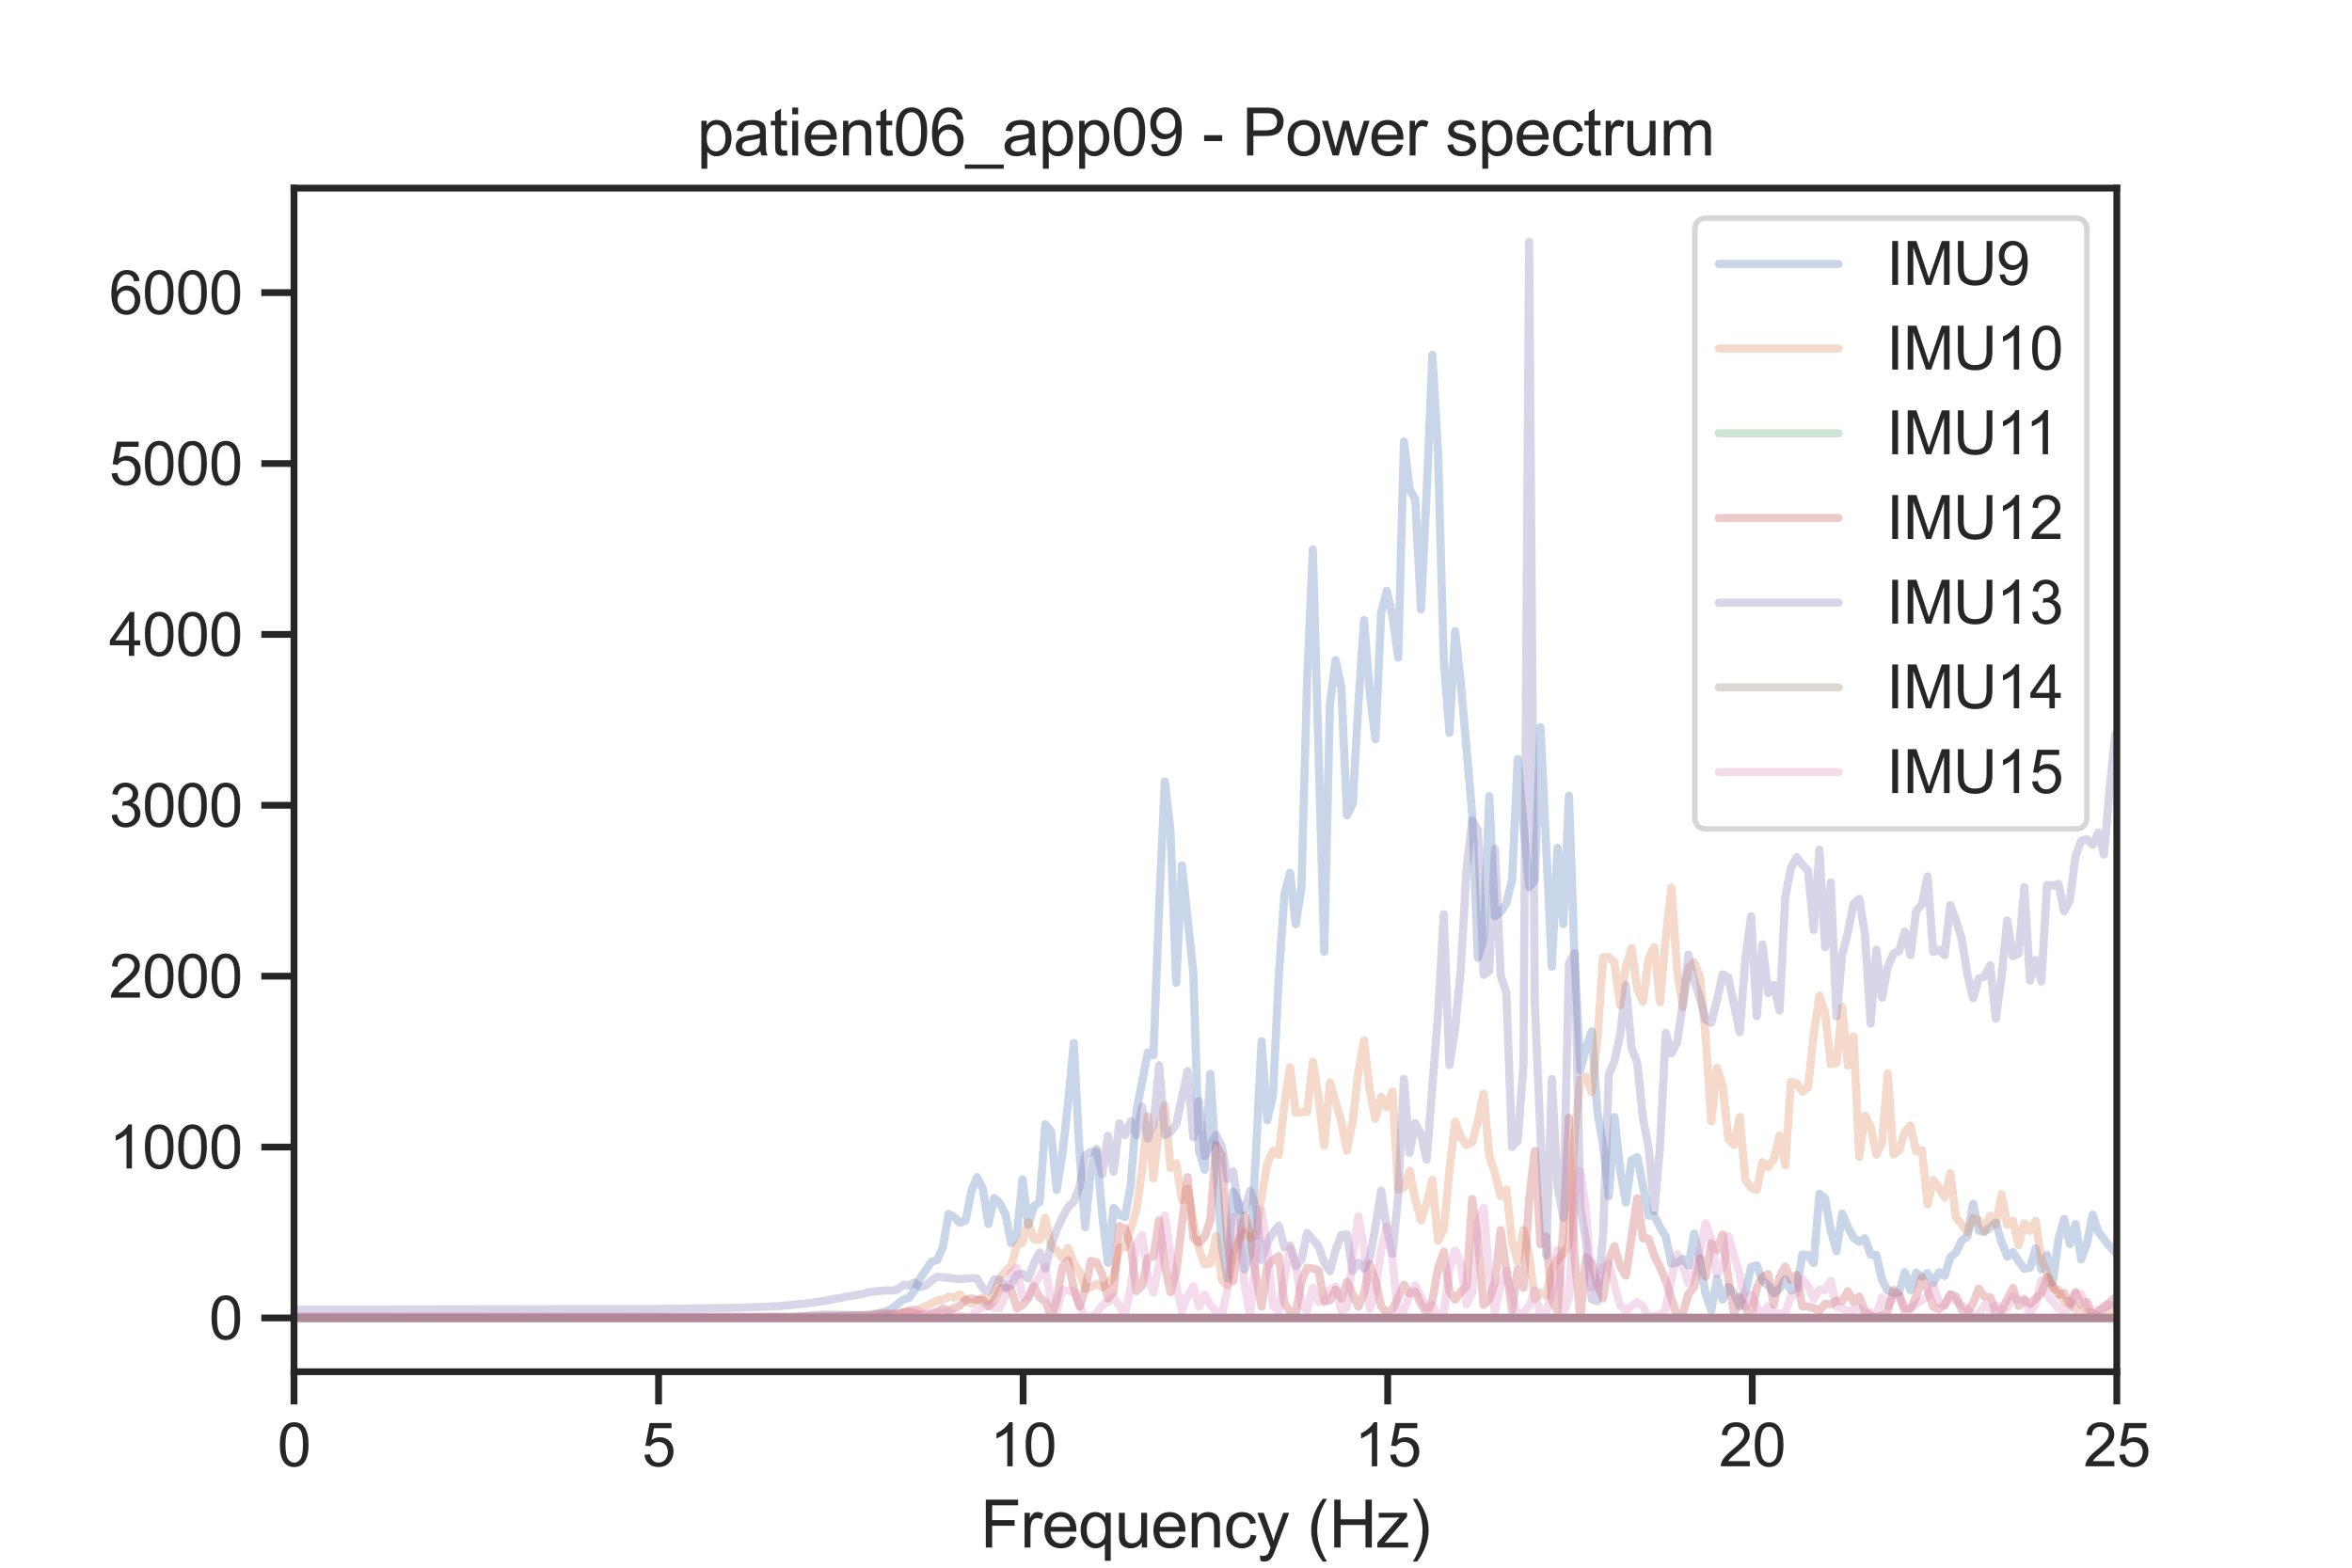 <?xml version="1.0" encoding="utf-8" standalone="no"?>
<!DOCTYPE svg PUBLIC "-//W3C//DTD SVG 1.1//EN"
  "http://www.w3.org/Graphics/SVG/1.1/DTD/svg11.dtd">
<svg xmlns:xlink="http://www.w3.org/1999/xlink" width="432pt" height="288pt" viewBox="0 0 432 288" xmlns="http://www.w3.org/2000/svg" version="1.1">
 <defs>
  <style type="text/css">*{stroke-linejoin: round; stroke-linecap: butt}</style>
 </defs>
 <g id="figure_1">
  <g id="patch_1">
   <path d="M 0 288 
L 432 288 
L 432 0 
L 0 0 
z
" style="fill: #ffffff"/>
  </g>
  <g id="axes_1">
   <g id="patch_2">
    <path d="M 54 252 
L 388.8 252 
L 388.8 34.56 
L 54 34.56 
z
" style="fill: #ffffff"/>
   </g>
   <g id="matplotlib.axis_1">
    <g id="xtick_1">
     <g id="line2d_1">
      <defs>
       <path id="mc6736ac04b" d="M 0 0 
L 0 6 
" style="stroke: #262626; stroke-width: 1.25"/>
      </defs>
      <g>
       <use xlink:href="#mc6736ac04b" x="54" y="252" style="fill: #262626; stroke: #262626; stroke-width: 1.25"/>
      </g>
     </g>
     <g id="text_1">
      <!-- 0 -->
      <g style="fill: #262626" transform="translate(50.941 269.374)scale(0.11 -0.11)">
       <defs>
        <path id="ArialMT-30" d="M 266 2259 
Q 266 3072 433 3567 
Q 600 4063 929 4331 
Q 1259 4600 1759 4600 
Q 2128 4600 2406 4451 
Q 2684 4303 2865 4023 
Q 3047 3744 3150 3342 
Q 3253 2941 3253 2259 
Q 3253 1453 3087 958 
Q 2922 463 2592 192 
Q 2263 -78 1759 -78 
Q 1097 -78 719 397 
Q 266 969 266 2259 
z
M 844 2259 
Q 844 1131 1108 757 
Q 1372 384 1759 384 
Q 2147 384 2411 759 
Q 2675 1134 2675 2259 
Q 2675 3391 2411 3762 
Q 2147 4134 1753 4134 
Q 1366 4134 1134 3806 
Q 844 3388 844 2259 
z
" transform="scale(0.016)"/>
       </defs>
       <use xlink:href="#ArialMT-30"/>
      </g>
     </g>
    </g>
    <g id="xtick_2">
     <g id="line2d_2">
      <g>
       <use xlink:href="#mc6736ac04b" x="120.96" y="252" style="fill: #262626; stroke: #262626; stroke-width: 1.25"/>
      </g>
     </g>
     <g id="text_2">
      <!-- 5 -->
      <g style="fill: #262626" transform="translate(117.901 269.374)scale(0.11 -0.11)">
       <defs>
        <path id="ArialMT-35" d="M 266 1200 
L 856 1250 
Q 922 819 1161 601 
Q 1400 384 1738 384 
Q 2144 384 2425 690 
Q 2706 997 2706 1503 
Q 2706 1984 2436 2262 
Q 2166 2541 1728 2541 
Q 1456 2541 1237 2417 
Q 1019 2294 894 2097 
L 366 2166 
L 809 4519 
L 3088 4519 
L 3088 3981 
L 1259 3981 
L 1013 2750 
Q 1425 3038 1878 3038 
Q 2478 3038 2890 2622 
Q 3303 2206 3303 1553 
Q 3303 931 2941 478 
Q 2500 -78 1738 -78 
Q 1113 -78 717 272 
Q 322 622 266 1200 
z
" transform="scale(0.016)"/>
       </defs>
       <use xlink:href="#ArialMT-35"/>
      </g>
     </g>
    </g>
    <g id="xtick_3">
     <g id="line2d_3">
      <g>
       <use xlink:href="#mc6736ac04b" x="187.92" y="252" style="fill: #262626; stroke: #262626; stroke-width: 1.25"/>
      </g>
     </g>
     <g id="text_3">
      <!-- 10 -->
      <g style="fill: #262626" transform="translate(181.803 269.374)scale(0.11 -0.11)">
       <defs>
        <path id="ArialMT-31" d="M 2384 0 
L 1822 0 
L 1822 3584 
Q 1619 3391 1289 3197 
Q 959 3003 697 2906 
L 697 3450 
Q 1169 3672 1522 3987 
Q 1875 4303 2022 4600 
L 2384 4600 
L 2384 0 
z
" transform="scale(0.016)"/>
       </defs>
       <use xlink:href="#ArialMT-31"/>
       <use xlink:href="#ArialMT-30" x="55.615"/>
      </g>
     </g>
    </g>
    <g id="xtick_4">
     <g id="line2d_4">
      <g>
       <use xlink:href="#mc6736ac04b" x="254.88" y="252" style="fill: #262626; stroke: #262626; stroke-width: 1.25"/>
      </g>
     </g>
     <g id="text_4">
      <!-- 15 -->
      <g style="fill: #262626" transform="translate(248.763 269.374)scale(0.11 -0.11)">
       <use xlink:href="#ArialMT-31"/>
       <use xlink:href="#ArialMT-35" x="55.615"/>
      </g>
     </g>
    </g>
    <g id="xtick_5">
     <g id="line2d_5">
      <g>
       <use xlink:href="#mc6736ac04b" x="321.84" y="252" style="fill: #262626; stroke: #262626; stroke-width: 1.25"/>
      </g>
     </g>
     <g id="text_5">
      <!-- 20 -->
      <g style="fill: #262626" transform="translate(315.723 269.374)scale(0.11 -0.11)">
       <defs>
        <path id="ArialMT-32" d="M 3222 541 
L 3222 0 
L 194 0 
Q 188 203 259 391 
Q 375 700 629 1000 
Q 884 1300 1366 1694 
Q 2113 2306 2375 2664 
Q 2638 3022 2638 3341 
Q 2638 3675 2398 3904 
Q 2159 4134 1775 4134 
Q 1369 4134 1125 3890 
Q 881 3647 878 3216 
L 300 3275 
Q 359 3922 746 4261 
Q 1134 4600 1788 4600 
Q 2447 4600 2831 4234 
Q 3216 3869 3216 3328 
Q 3216 3053 3103 2787 
Q 2991 2522 2730 2228 
Q 2469 1934 1863 1422 
Q 1356 997 1212 845 
Q 1069 694 975 541 
L 3222 541 
z
" transform="scale(0.016)"/>
       </defs>
       <use xlink:href="#ArialMT-32"/>
       <use xlink:href="#ArialMT-30" x="55.615"/>
      </g>
     </g>
    </g>
    <g id="xtick_6">
     <g id="line2d_6">
      <g>
       <use xlink:href="#mc6736ac04b" x="388.8" y="252" style="fill: #262626; stroke: #262626; stroke-width: 1.25"/>
      </g>
     </g>
     <g id="text_6">
      <!-- 25 -->
      <g style="fill: #262626" transform="translate(382.683 269.374)scale(0.11 -0.11)">
       <use xlink:href="#ArialMT-32"/>
       <use xlink:href="#ArialMT-35" x="55.615"/>
      </g>
     </g>
    </g>
    <g id="text_7">
     <!-- Frequency (Hz) -->
     <g style="fill: #262626" transform="translate(180.059 284.295)scale(0.12 -0.12)">
      <defs>
       <path id="ArialMT-46" d="M 525 0 
L 525 4581 
L 3616 4581 
L 3616 4041 
L 1131 4041 
L 1131 2622 
L 3281 2622 
L 3281 2081 
L 1131 2081 
L 1131 0 
L 525 0 
z
" transform="scale(0.016)"/>
       <path id="ArialMT-72" d="M 416 0 
L 416 3319 
L 922 3319 
L 922 2816 
Q 1116 3169 1280 3281 
Q 1444 3394 1641 3394 
Q 1925 3394 2219 3213 
L 2025 2691 
Q 1819 2813 1613 2813 
Q 1428 2813 1281 2702 
Q 1134 2591 1072 2394 
Q 978 2094 978 1738 
L 978 0 
L 416 0 
z
" transform="scale(0.016)"/>
       <path id="ArialMT-65" d="M 2694 1069 
L 3275 997 
Q 3138 488 2766 206 
Q 2394 -75 1816 -75 
Q 1088 -75 661 373 
Q 234 822 234 1631 
Q 234 2469 665 2931 
Q 1097 3394 1784 3394 
Q 2450 3394 2872 2941 
Q 3294 2488 3294 1666 
Q 3294 1616 3291 1516 
L 816 1516 
Q 847 969 1125 678 
Q 1403 388 1819 388 
Q 2128 388 2347 550 
Q 2566 713 2694 1069 
z
M 847 1978 
L 2700 1978 
Q 2663 2397 2488 2606 
Q 2219 2931 1791 2931 
Q 1403 2931 1139 2672 
Q 875 2413 847 1978 
z
" transform="scale(0.016)"/>
       <path id="ArialMT-71" d="M 2538 -1272 
L 2538 353 
Q 2406 169 2170 47 
Q 1934 -75 1669 -75 
Q 1078 -75 651 397 
Q 225 869 225 1691 
Q 225 2191 398 2587 
Q 572 2984 901 3189 
Q 1231 3394 1625 3394 
Q 2241 3394 2594 2875 
L 2594 3319 
L 3100 3319 
L 3100 -1272 
L 2538 -1272 
z
M 803 1669 
Q 803 1028 1072 708 
Q 1341 388 1716 388 
Q 2075 388 2334 692 
Q 2594 997 2594 1619 
Q 2594 2281 2320 2615 
Q 2047 2950 1678 2950 
Q 1313 2950 1058 2639 
Q 803 2328 803 1669 
z
" transform="scale(0.016)"/>
       <path id="ArialMT-75" d="M 2597 0 
L 2597 488 
Q 2209 -75 1544 -75 
Q 1250 -75 995 37 
Q 741 150 617 320 
Q 494 491 444 738 
Q 409 903 409 1263 
L 409 3319 
L 972 3319 
L 972 1478 
Q 972 1038 1006 884 
Q 1059 663 1231 536 
Q 1403 409 1656 409 
Q 1909 409 2131 539 
Q 2353 669 2445 892 
Q 2538 1116 2538 1541 
L 2538 3319 
L 3100 3319 
L 3100 0 
L 2597 0 
z
" transform="scale(0.016)"/>
       <path id="ArialMT-6e" d="M 422 0 
L 422 3319 
L 928 3319 
L 928 2847 
Q 1294 3394 1984 3394 
Q 2284 3394 2536 3286 
Q 2788 3178 2913 3003 
Q 3038 2828 3088 2588 
Q 3119 2431 3119 2041 
L 3119 0 
L 2556 0 
L 2556 2019 
Q 2556 2363 2490 2533 
Q 2425 2703 2258 2804 
Q 2091 2906 1866 2906 
Q 1506 2906 1245 2678 
Q 984 2450 984 1813 
L 984 0 
L 422 0 
z
" transform="scale(0.016)"/>
       <path id="ArialMT-63" d="M 2588 1216 
L 3141 1144 
Q 3050 572 2676 248 
Q 2303 -75 1759 -75 
Q 1078 -75 664 370 
Q 250 816 250 1647 
Q 250 2184 428 2587 
Q 606 2991 970 3192 
Q 1334 3394 1763 3394 
Q 2303 3394 2647 3120 
Q 2991 2847 3088 2344 
L 2541 2259 
Q 2463 2594 2264 2762 
Q 2066 2931 1784 2931 
Q 1359 2931 1093 2626 
Q 828 2322 828 1663 
Q 828 994 1084 691 
Q 1341 388 1753 388 
Q 2084 388 2306 591 
Q 2528 794 2588 1216 
z
" transform="scale(0.016)"/>
       <path id="ArialMT-79" d="M 397 -1278 
L 334 -750 
Q 519 -800 656 -800 
Q 844 -800 956 -737 
Q 1069 -675 1141 -563 
Q 1194 -478 1313 -144 
Q 1328 -97 1363 -6 
L 103 3319 
L 709 3319 
L 1400 1397 
Q 1534 1031 1641 628 
Q 1738 1016 1872 1384 
L 2581 3319 
L 3144 3319 
L 1881 -56 
Q 1678 -603 1566 -809 
Q 1416 -1088 1222 -1217 
Q 1028 -1347 759 -1347 
Q 597 -1347 397 -1278 
z
" transform="scale(0.016)"/>
       <path id="ArialMT-20" transform="scale(0.016)"/>
       <path id="ArialMT-28" d="M 1497 -1347 
Q 1031 -759 709 28 
Q 388 816 388 1659 
Q 388 2403 628 3084 
Q 909 3875 1497 4659 
L 1900 4659 
Q 1522 4009 1400 3731 
Q 1209 3300 1100 2831 
Q 966 2247 966 1656 
Q 966 153 1900 -1347 
L 1497 -1347 
z
" transform="scale(0.016)"/>
       <path id="ArialMT-48" d="M 513 0 
L 513 4581 
L 1119 4581 
L 1119 2700 
L 3500 2700 
L 3500 4581 
L 4106 4581 
L 4106 0 
L 3500 0 
L 3500 2159 
L 1119 2159 
L 1119 0 
L 513 0 
z
" transform="scale(0.016)"/>
       <path id="ArialMT-7a" d="M 125 0 
L 125 456 
L 2238 2881 
Q 1878 2863 1603 2863 
L 250 2863 
L 250 3319 
L 2963 3319 
L 2963 2947 
L 1166 841 
L 819 456 
Q 1197 484 1528 484 
L 3063 484 
L 3063 0 
L 125 0 
z
" transform="scale(0.016)"/>
       <path id="ArialMT-29" d="M 791 -1347 
L 388 -1347 
Q 1322 153 1322 1656 
Q 1322 2244 1188 2822 
Q 1081 3291 891 3722 
Q 769 4003 388 4659 
L 791 4659 
Q 1378 3875 1659 3084 
Q 1900 2403 1900 1659 
Q 1900 816 1576 28 
Q 1253 -759 791 -1347 
z
" transform="scale(0.016)"/>
      </defs>
      <use xlink:href="#ArialMT-46"/>
      <use xlink:href="#ArialMT-72" x="61.084"/>
      <use xlink:href="#ArialMT-65" x="94.385"/>
      <use xlink:href="#ArialMT-71" x="150"/>
      <use xlink:href="#ArialMT-75" x="205.615"/>
      <use xlink:href="#ArialMT-65" x="261.23"/>
      <use xlink:href="#ArialMT-6e" x="316.846"/>
      <use xlink:href="#ArialMT-63" x="372.461"/>
      <use xlink:href="#ArialMT-79" x="422.461"/>
      <use xlink:href="#ArialMT-20" x="472.461"/>
      <use xlink:href="#ArialMT-28" x="500.244"/>
      <use xlink:href="#ArialMT-48" x="533.545"/>
      <use xlink:href="#ArialMT-7a" x="605.762"/>
      <use xlink:href="#ArialMT-29" x="655.762"/>
     </g>
    </g>
   </g>
   <g id="matplotlib.axis_2">
    <g id="ytick_1">
     <g id="line2d_7">
      <defs>
       <path id="m4e1a47b3d1" d="M 0 0 
L -6 0 
" style="stroke: #262626; stroke-width: 1.25"/>
      </defs>
      <g>
       <use xlink:href="#m4e1a47b3d1" x="54" y="242.116" style="fill: #262626; stroke: #262626; stroke-width: 1.25"/>
      </g>
     </g>
     <g id="text_8">
      <!-- 0 -->
      <g style="fill: #262626" transform="translate(38.383 246.053)scale(0.11 -0.11)">
       <use xlink:href="#ArialMT-30"/>
      </g>
     </g>
    </g>
    <g id="ytick_2">
     <g id="line2d_8">
      <g>
       <use xlink:href="#m4e1a47b3d1" x="54" y="210.724" style="fill: #262626; stroke: #262626; stroke-width: 1.25"/>
      </g>
     </g>
     <g id="text_9">
      <!-- 1000 -->
      <g style="fill: #262626" transform="translate(20.032 214.661)scale(0.11 -0.11)">
       <use xlink:href="#ArialMT-31"/>
       <use xlink:href="#ArialMT-30" x="55.615"/>
       <use xlink:href="#ArialMT-30" x="111.23"/>
       <use xlink:href="#ArialMT-30" x="166.846"/>
      </g>
     </g>
    </g>
    <g id="ytick_3">
     <g id="line2d_9">
      <g>
       <use xlink:href="#m4e1a47b3d1" x="54" y="179.331" style="fill: #262626; stroke: #262626; stroke-width: 1.25"/>
      </g>
     </g>
     <g id="text_10">
      <!-- 2000 -->
      <g style="fill: #262626" transform="translate(20.032 183.268)scale(0.11 -0.11)">
       <use xlink:href="#ArialMT-32"/>
       <use xlink:href="#ArialMT-30" x="55.615"/>
       <use xlink:href="#ArialMT-30" x="111.23"/>
       <use xlink:href="#ArialMT-30" x="166.846"/>
      </g>
     </g>
    </g>
    <g id="ytick_4">
     <g id="line2d_10">
      <g>
       <use xlink:href="#m4e1a47b3d1" x="54" y="147.938" style="fill: #262626; stroke: #262626; stroke-width: 1.25"/>
      </g>
     </g>
     <g id="text_11">
      <!-- 3000 -->
      <g style="fill: #262626" transform="translate(20.032 151.875)scale(0.11 -0.11)">
       <defs>
        <path id="ArialMT-33" d="M 269 1209 
L 831 1284 
Q 928 806 1161 595 
Q 1394 384 1728 384 
Q 2125 384 2398 659 
Q 2672 934 2672 1341 
Q 2672 1728 2419 1979 
Q 2166 2231 1775 2231 
Q 1616 2231 1378 2169 
L 1441 2663 
Q 1497 2656 1531 2656 
Q 1891 2656 2178 2843 
Q 2466 3031 2466 3422 
Q 2466 3731 2256 3934 
Q 2047 4138 1716 4138 
Q 1388 4138 1169 3931 
Q 950 3725 888 3313 
L 325 3413 
Q 428 3978 793 4289 
Q 1159 4600 1703 4600 
Q 2078 4600 2393 4439 
Q 2709 4278 2876 4000 
Q 3044 3722 3044 3409 
Q 3044 3113 2884 2869 
Q 2725 2625 2413 2481 
Q 2819 2388 3044 2092 
Q 3269 1797 3269 1353 
Q 3269 753 2831 336 
Q 2394 -81 1725 -81 
Q 1122 -81 723 278 
Q 325 638 269 1209 
z
" transform="scale(0.016)"/>
       </defs>
       <use xlink:href="#ArialMT-33"/>
       <use xlink:href="#ArialMT-30" x="55.615"/>
       <use xlink:href="#ArialMT-30" x="111.23"/>
       <use xlink:href="#ArialMT-30" x="166.846"/>
      </g>
     </g>
    </g>
    <g id="ytick_5">
     <g id="line2d_11">
      <g>
       <use xlink:href="#m4e1a47b3d1" x="54" y="116.546" style="fill: #262626; stroke: #262626; stroke-width: 1.25"/>
      </g>
     </g>
     <g id="text_12">
      <!-- 4000 -->
      <g style="fill: #262626" transform="translate(20.032 120.483)scale(0.11 -0.11)">
       <defs>
        <path id="ArialMT-34" d="M 2069 0 
L 2069 1097 
L 81 1097 
L 81 1613 
L 2172 4581 
L 2631 4581 
L 2631 1613 
L 3250 1613 
L 3250 1097 
L 2631 1097 
L 2631 0 
L 2069 0 
z
M 2069 1613 
L 2069 3678 
L 634 1613 
L 2069 1613 
z
" transform="scale(0.016)"/>
       </defs>
       <use xlink:href="#ArialMT-34"/>
       <use xlink:href="#ArialMT-30" x="55.615"/>
       <use xlink:href="#ArialMT-30" x="111.23"/>
       <use xlink:href="#ArialMT-30" x="166.846"/>
      </g>
     </g>
    </g>
    <g id="ytick_6">
     <g id="line2d_12">
      <g>
       <use xlink:href="#m4e1a47b3d1" x="54" y="85.153" style="fill: #262626; stroke: #262626; stroke-width: 1.25"/>
      </g>
     </g>
     <g id="text_13">
      <!-- 5000 -->
      <g style="fill: #262626" transform="translate(20.032 89.09)scale(0.11 -0.11)">
       <use xlink:href="#ArialMT-35"/>
       <use xlink:href="#ArialMT-30" x="55.615"/>
       <use xlink:href="#ArialMT-30" x="111.23"/>
       <use xlink:href="#ArialMT-30" x="166.846"/>
      </g>
     </g>
    </g>
    <g id="ytick_7">
     <g id="line2d_13">
      <g>
       <use xlink:href="#m4e1a47b3d1" x="54" y="53.76" style="fill: #262626; stroke: #262626; stroke-width: 1.25"/>
      </g>
     </g>
     <g id="text_14">
      <!-- 6000 -->
      <g style="fill: #262626" transform="translate(20.032 57.697)scale(0.11 -0.11)">
       <defs>
        <path id="ArialMT-36" d="M 3184 3459 
L 2625 3416 
Q 2550 3747 2413 3897 
Q 2184 4138 1850 4138 
Q 1581 4138 1378 3988 
Q 1113 3794 959 3422 
Q 806 3050 800 2363 
Q 1003 2672 1297 2822 
Q 1591 2972 1913 2972 
Q 2475 2972 2870 2558 
Q 3266 2144 3266 1488 
Q 3266 1056 3080 686 
Q 2894 316 2569 119 
Q 2244 -78 1831 -78 
Q 1128 -78 684 439 
Q 241 956 241 2144 
Q 241 3472 731 4075 
Q 1159 4600 1884 4600 
Q 2425 4600 2770 4297 
Q 3116 3994 3184 3459 
z
M 888 1484 
Q 888 1194 1011 928 
Q 1134 663 1356 523 
Q 1578 384 1822 384 
Q 2178 384 2434 671 
Q 2691 959 2691 1453 
Q 2691 1928 2437 2201 
Q 2184 2475 1800 2475 
Q 1419 2475 1153 2201 
Q 888 1928 888 1484 
z
" transform="scale(0.016)"/>
       </defs>
       <use xlink:href="#ArialMT-36"/>
       <use xlink:href="#ArialMT-30" x="55.615"/>
       <use xlink:href="#ArialMT-30" x="111.23"/>
       <use xlink:href="#ArialMT-30" x="166.846"/>
      </g>
     </g>
    </g>
   </g>
   <g id="line2d_14">
    <path d="M 54 241.982 
L 145.998 241.941 
L 151.225 241.487 
L 153.316 241.492 
L 155.407 241.581 
L 159.589 241.679 
L 162.725 240.952 
L 163.77 240.434 
L 165.861 238.767 
L 166.907 238.459 
L 167.952 237.078 
L 168.998 234.868 
L 171.089 231.8 
L 172.134 231.479 
L 173.179 229.116 
L 174.225 223.026 
L 175.27 223.576 
L 176.316 224.647 
L 177.361 224.201 
L 178.407 218.885 
L 179.452 216.249 
L 180.497 218.3 
L 181.543 224.879 
L 182.588 220.072 
L 183.634 221.003 
L 184.679 223.117 
L 185.725 228.363 
L 186.77 226.856 
L 187.815 216.646 
L 188.861 225.033 
L 189.906 221.592 
L 190.952 220.821 
L 191.997 206.54 
L 193.043 207.833 
L 194.088 218.623 
L 195.133 212.002 
L 196.179 202.58 
L 197.224 191.616 
L 198.27 211.543 
L 199.315 225.475 
L 200.361 215.027 
L 201.406 211.103 
L 202.452 223.177 
L 203.497 231.99 
L 204.542 221.875 
L 205.588 223.174 
L 206.633 223.59 
L 207.679 217.774 
L 208.724 204.115 
L 210.815 193.366 
L 211.86 193.826 
L 212.906 166.432 
L 213.951 143.559 
L 214.997 152.769 
L 216.042 180.564 
L 217.088 158.982 
L 219.178 178.581 
L 220.224 211.389 
L 221.269 214.91 
L 222.315 197.266 
L 223.36 214.155 
L 224.406 229.053 
L 225.451 234.855 
L 226.496 218.92 
L 227.542 221.031 
L 228.587 233.223 
L 229.633 230.31 
L 230.678 211.909 
L 231.724 191.276 
L 232.769 205.792 
L 233.815 201.196 
L 234.86 179.669 
L 235.905 164.389 
L 236.951 160.341 
L 237.996 169.774 
L 239.042 163.033 
L 240.087 124.708 
L 241.133 100.932 
L 243.223 174.859 
L 244.269 129.4 
L 245.314 121.26 
L 246.36 126.245 
L 247.405 149.814 
L 248.451 147.713 
L 249.496 129.347 
L 250.541 113.916 
L 251.587 127.287 
L 252.632 135.807 
L 253.678 112.611 
L 254.723 108.525 
L 255.769 113.161 
L 256.814 120.816 
L 257.859 81.123 
L 258.905 89.81 
L 259.95 91.78 
L 260.996 111.972 
L 262.041 90.309 
L 263.087 65.178 
L 264.132 83.261 
L 265.178 121.123 
L 266.223 134.634 
L 267.268 115.954 
L 268.314 125.506 
L 270.405 149.547 
L 271.45 175.942 
L 272.496 172.456 
L 273.541 146.273 
L 274.586 168.344 
L 275.632 167.522 
L 276.677 165.96 
L 277.723 161.652 
L 278.768 139.456 
L 280.859 162.989 
L 281.904 161.714 
L 282.95 133.577 
L 285.041 177.587 
L 286.086 155.746 
L 287.132 169.775 
L 288.177 146.18 
L 289.222 176.443 
L 290.268 196.611 
L 291.313 192.62 
L 292.359 189.466 
L 293.404 204.267 
L 294.45 210.418 
L 295.495 219.758 
L 296.541 205.198 
L 297.586 214.945 
L 298.631 220.893 
L 299.677 213.1 
L 300.722 212.563 
L 302.813 223.321 
L 303.859 223.321 
L 304.904 225.507 
L 305.949 227.182 
L 306.995 232.159 
L 308.04 231.964 
L 309.086 231.249 
L 310.131 232.521 
L 311.177 226.632 
L 312.222 231.369 
L 313.267 237.694 
L 314.313 240.736 
L 315.358 234.902 
L 316.404 238.731 
L 317.449 236.442 
L 318.495 237.665 
L 319.54 240.003 
L 320.585 237.327 
L 321.631 232.734 
L 322.676 232.468 
L 323.722 235.306 
L 324.767 236.159 
L 325.813 237.583 
L 326.858 236.738 
L 327.904 235.041 
L 328.949 237.078 
L 329.994 236.699 
L 331.04 230.459 
L 332.085 230.57 
L 333.131 232.034 
L 334.176 219.318 
L 335.222 220.18 
L 336.267 226.042 
L 337.312 229.856 
L 338.358 222.961 
L 339.403 225.406 
L 340.449 227.397 
L 341.494 228.139 
L 342.54 227.491 
L 343.585 230.498 
L 344.63 230.563 
L 345.676 235.117 
L 346.721 237.071 
L 347.767 237.506 
L 348.812 237.46 
L 349.858 233.719 
L 350.903 237.002 
L 351.948 233.781 
L 352.994 234.535 
L 354.039 233.88 
L 355.085 235.725 
L 356.13 233.742 
L 357.176 234.404 
L 358.221 230.964 
L 359.267 230.061 
L 360.312 227.884 
L 361.357 227.163 
L 362.403 221.147 
L 363.448 226.08 
L 364.494 226.329 
L 366.585 224.62 
L 367.63 228.152 
L 368.675 230.869 
L 369.721 230.02 
L 370.766 231.713 
L 371.812 233.08 
L 372.857 232.893 
L 373.903 229.347 
L 374.948 233.214 
L 375.993 230.531 
L 377.039 235.638 
L 378.084 227.68 
L 379.13 223.951 
L 380.175 228.544 
L 381.221 224.884 
L 382.266 231.357 
L 383.311 228.471 
L 384.357 223.14 
L 385.402 226.308 
L 387.493 228.95 
L 388.539 230.132 
L 389.584 224.095 
L 390.63 233.47 
L 391.675 232.132 
L 392.72 234.524 
L 393.766 237.276 
L 394.811 236.339 
L 395.857 235.967 
L 396.902 234.634 
L 397.948 236.096 
L 398.993 236.672 
L 400.038 234.207 
L 401.084 236.585 
L 402.129 232.749 
L 403.175 230.253 
L 404.22 232.753 
L 405.266 231.672 
L 406.311 229.72 
L 407.356 229.051 
L 408.402 235.596 
L 409.447 234.607 
L 410.493 231.208 
L 411.538 230.838 
L 412.584 231.291 
L 413.629 237.368 
L 414.674 237.413 
L 415.72 237.245 
L 416.765 237.289 
L 417.811 237.642 
L 418.856 239.741 
L 420.947 239.158 
L 421.993 239.276 
L 423.038 240.855 
L 424.083 241.38 
L 425.129 239.014 
L 426.174 238.893 
L 427.22 239.703 
L 428.265 238.255 
L 429.311 239.213 
L 430.356 236.833 
L 431.401 237.071 
L 432.447 238.959 
L 433 237.88 
M 433 242.116 
L -1 242.116 
L -1 242.116 
" clip-path="url(#p471dc7c153)" style="fill: none; stroke: #4c72b0; stroke-opacity: 0.3; stroke-width: 1.5; stroke-linecap: round"/>
   </g>
   <g id="line2d_15">
    <path d="M 54 241.983 
L 155.407 242.064 
L 158.543 242.105 
L 160.634 241.984 
L 163.77 241.611 
L 164.816 241.325 
L 165.861 241.157 
L 166.907 240.706 
L 167.952 240.678 
L 168.998 240.43 
L 171.089 239.472 
L 172.134 238.911 
L 173.179 238.805 
L 174.225 238.218 
L 175.27 238.371 
L 176.316 237.774 
L 177.361 238.798 
L 178.407 239.498 
L 180.497 238.345 
L 181.543 239.034 
L 182.588 237.662 
L 183.634 234.767 
L 184.679 233.541 
L 185.725 232.552 
L 186.77 228.811 
L 187.815 228.247 
L 188.861 224.504 
L 189.906 227.672 
L 190.952 227.778 
L 191.997 223.723 
L 193.043 228.841 
L 194.088 229.738 
L 195.133 231.073 
L 196.179 229.247 
L 197.224 231.996 
L 198.27 233.654 
L 199.315 236.757 
L 200.361 236.456 
L 201.406 235.848 
L 202.452 236.531 
L 203.497 235.803 
L 204.542 234.466 
L 205.588 229.22 
L 206.633 229.136 
L 208.724 222.38 
L 209.77 214.967 
L 210.815 205.068 
L 211.86 216.488 
L 212.906 206.845 
L 213.951 203.051 
L 214.997 214.605 
L 216.042 213.715 
L 217.088 220.451 
L 218.133 218.344 
L 219.178 224.415 
L 220.224 229.403 
L 221.269 232.294 
L 222.315 232.074 
L 223.36 227.053 
L 224.406 235.138 
L 225.451 236.131 
L 226.496 230.253 
L 227.542 227.707 
L 228.587 226.444 
L 229.633 227.381 
L 230.678 226.997 
L 231.724 219.674 
L 232.769 213.849 
L 233.815 211.407 
L 234.86 212.156 
L 235.905 202.886 
L 236.951 196.053 
L 237.996 204.441 
L 240.087 204.217 
L 241.133 195.032 
L 242.178 201.49 
L 243.223 210.46 
L 244.269 198.859 
L 246.36 205.995 
L 247.405 211.42 
L 248.451 205.967 
L 249.496 196.909 
L 250.541 191.114 
L 251.587 200.366 
L 252.632 205.572 
L 253.678 201.509 
L 254.723 203.403 
L 255.769 200.529 
L 256.814 218.562 
L 257.859 218.15 
L 258.905 215.053 
L 259.95 220.378 
L 260.996 224.191 
L 262.041 221.086 
L 263.087 216.771 
L 264.132 227.943 
L 265.178 225.853 
L 266.223 214.988 
L 267.268 206.035 
L 268.314 208.914 
L 269.359 210.35 
L 270.405 209.85 
L 271.45 205.831 
L 272.496 200.936 
L 273.541 212.24 
L 274.586 215.629 
L 275.632 219.739 
L 276.677 218.538 
L 277.723 228.068 
L 278.768 231.81 
L 279.814 225.951 
L 280.859 230.49 
L 281.904 238.63 
L 282.95 237.45 
L 283.995 238.029 
L 285.041 233.205 
L 286.086 231.326 
L 287.132 230.35 
L 288.177 228.574 
L 289.222 208.768 
L 290.268 198.346 
L 291.313 197.797 
L 292.359 200.66 
L 293.404 190.903 
L 294.45 175.892 
L 295.495 175.824 
L 296.541 176.808 
L 297.586 184.689 
L 298.631 177.533 
L 299.677 174.16 
L 300.722 181.668 
L 301.768 184.056 
L 302.813 176.044 
L 303.859 174.002 
L 304.904 184.12 
L 305.949 172.379 
L 306.995 163.042 
L 308.04 178.315 
L 309.086 184.997 
L 310.131 177.803 
L 311.177 176.789 
L 312.222 179.365 
L 313.267 190.219 
L 314.313 206.014 
L 315.358 196.156 
L 316.404 199.304 
L 317.449 209.235 
L 318.495 210.358 
L 319.54 205.216 
L 320.585 216.751 
L 321.631 218.169 
L 322.676 218.618 
L 323.722 213.484 
L 324.767 214.372 
L 325.813 212.93 
L 326.858 208.58 
L 327.904 214.097 
L 328.949 198.757 
L 329.994 198.991 
L 331.04 200.555 
L 332.085 199.761 
L 333.131 190.141 
L 334.176 182.92 
L 335.222 186.055 
L 336.267 195.507 
L 337.312 195.307 
L 338.358 184.998 
L 339.403 195.776 
L 340.449 190.401 
L 341.494 212.567 
L 342.54 204.936 
L 343.585 206.885 
L 344.63 212.145 
L 345.676 209.873 
L 346.721 197.17 
L 347.767 212.066 
L 348.812 211.38 
L 349.858 207.948 
L 350.903 206.796 
L 351.948 211.555 
L 352.994 211.297 
L 354.039 221.237 
L 355.085 216.734 
L 356.13 218.185 
L 357.176 219.995 
L 358.221 215.5 
L 359.267 223.611 
L 361.357 226.369 
L 362.403 223.814 
L 363.448 224.126 
L 364.494 226.154 
L 365.539 223.329 
L 366.585 224.981 
L 367.63 219.385 
L 368.675 225.001 
L 369.721 224.262 
L 370.766 228.763 
L 371.812 224.727 
L 372.857 226.129 
L 373.903 224.259 
L 374.948 231.427 
L 375.993 233.784 
L 377.039 236.766 
L 378.084 236.928 
L 379.13 239.289 
L 380.175 238.939 
L 381.221 240.515 
L 382.266 241.489 
L 383.311 241.042 
L 384.357 241.308 
L 386.448 242.079 
L 387.493 241.014 
L 388.539 240.177 
L 389.584 239.047 
L 390.63 238.977 
L 391.675 234.599 
L 392.72 235.349 
L 393.766 228.967 
L 394.811 233.972 
L 395.857 232.748 
L 396.902 230.935 
L 397.948 230.339 
L 398.993 231.268 
L 400.038 232.742 
L 401.084 227.308 
L 403.175 236.876 
L 404.22 236.087 
L 405.266 235.756 
L 406.311 236.689 
L 407.356 237.069 
L 408.402 230.741 
L 409.447 234.45 
L 410.493 232.062 
L 411.538 231.953 
L 412.584 230.388 
L 413.629 235.58 
L 414.674 231.743 
L 415.72 234.823 
L 416.765 235.342 
L 417.811 235.627 
L 418.856 237.263 
L 419.902 235.724 
L 420.947 239.833 
L 421.993 240.434 
L 423.038 239.238 
L 424.083 239.14 
L 425.129 238.257 
L 426.174 240.839 
L 427.22 238.944 
L 428.265 239.214 
L 429.311 239.023 
L 430.356 239.432 
L 431.401 237.176 
L 432.447 234.042 
L 433 234.167 
M 433 242.116 
L -1 242.116 
L -1 242.116 
" clip-path="url(#p471dc7c153)" style="fill: none; stroke: #dd8452; stroke-opacity: 0.3; stroke-width: 1.5; stroke-linecap: round"/>
   </g>
   <g id="line2d_16">
    <path d="M 54 242.116 
L 433 242.116 
M 433 242.116 
L -1 242.116 
L -1 242.116 
" clip-path="url(#p471dc7c153)" style="fill: none; stroke: #55a868; stroke-opacity: 0.3; stroke-width: 1.5; stroke-linecap: round"/>
   </g>
   <g id="line2d_17">
    <path d="M 54 242.116 
L 143.907 242.007 
L 153.316 241.815 
L 159.589 241.525 
L 161.68 241.36 
L 162.725 241.29 
L 163.77 241.388 
L 164.816 241.364 
L 165.861 241.102 
L 166.907 241.018 
L 167.952 241.302 
L 170.043 241.666 
L 171.089 241.412 
L 172.134 241.003 
L 173.179 240.346 
L 174.225 240.781 
L 176.316 239.831 
L 177.361 238.847 
L 178.407 238.517 
L 179.452 238.819 
L 180.497 238.821 
L 181.543 239.98 
L 182.588 239.046 
L 183.634 236.757 
L 184.679 236.573 
L 185.725 236.859 
L 186.77 240.365 
L 187.815 239.745 
L 188.861 238.488 
L 189.906 236.289 
L 190.952 238.335 
L 191.997 239.158 
L 193.043 241.699 
L 194.088 238.83 
L 195.133 232.789 
L 196.179 231.554 
L 197.224 236.697 
L 198.27 240.018 
L 199.315 236.891 
L 200.361 231.649 
L 201.406 231.903 
L 202.452 234.154 
L 203.497 238.536 
L 204.542 237.277 
L 205.588 225.243 
L 206.633 225.704 
L 207.679 228.904 
L 208.724 237.19 
L 209.77 236.178 
L 210.815 231.116 
L 211.86 230.817 
L 212.906 224.139 
L 213.951 232.673 
L 214.997 237.383 
L 216.042 233.675 
L 218.133 216.266 
L 219.178 227.403 
L 220.224 228.293 
L 221.269 227.238 
L 222.315 224.119 
L 223.36 210.329 
L 224.406 212.278 
L 225.451 228.057 
L 226.496 235.371 
L 227.542 227.91 
L 228.587 223.36 
L 229.633 226.695 
L 230.678 234.343 
L 231.724 240.059 
L 232.769 232.587 
L 233.815 231.494 
L 234.86 230.763 
L 235.905 239.415 
L 236.951 240.915 
L 237.996 241.209 
L 239.042 235.442 
L 240.087 232.92 
L 241.133 233.021 
L 242.178 233.418 
L 243.223 238.945 
L 244.269 238.927 
L 245.314 236.945 
L 246.36 238.556 
L 247.405 235.495 
L 249.496 240.064 
L 250.541 237.589 
L 251.587 232.21 
L 252.632 235.303 
L 253.678 239.981 
L 254.723 241.158 
L 255.769 240.438 
L 256.814 238.391 
L 257.859 236.009 
L 258.905 237.618 
L 259.95 237.236 
L 260.996 239.583 
L 262.041 241.275 
L 263.087 238.942 
L 264.132 232.959 
L 265.178 229.954 
L 266.223 237.262 
L 267.268 238.776 
L 268.314 237.305 
L 269.359 236.316 
L 270.405 220.292 
L 271.45 227.822 
L 272.496 239.719 
L 273.541 238.669 
L 274.586 235.491 
L 275.632 225.979 
L 277.723 240.679 
L 278.768 233.21 
L 279.814 236.573 
L 280.859 220.446 
L 281.904 211.445 
L 282.95 228.572 
L 283.995 227.161 
L 285.041 238.869 
L 286.086 240.859 
L 287.132 225.709 
L 288.177 205.361 
L 289.222 231.237 
L 290.268 242.055 
L 291.313 230.993 
L 292.359 231.944 
L 293.404 236.142 
L 294.45 238.543 
L 295.495 231.405 
L 296.541 228.934 
L 297.586 232.66 
L 298.631 234.355 
L 300.722 220.171 
L 301.768 227.483 
L 302.813 227.574 
L 303.859 230.728 
L 304.904 232.802 
L 305.949 235.277 
L 308.04 241.766 
L 309.086 241.329 
L 310.131 237.695 
L 311.177 236.438 
L 312.222 231.16 
L 313.267 234.511 
L 314.313 228.393 
L 315.358 229.646 
L 316.404 226.773 
L 317.449 234.729 
L 318.495 241.355 
L 319.54 238.287 
L 321.631 242.014 
L 322.676 236.628 
L 323.722 234.585 
L 324.767 234.06 
L 325.813 239.686 
L 326.858 234.613 
L 327.904 232.695 
L 328.949 235.144 
L 329.994 234.21 
L 331.04 240.003 
L 332.085 240.026 
L 333.131 240.305 
L 334.176 240.788 
L 335.222 239.513 
L 336.267 239.624 
L 337.312 238.917 
L 338.358 239.039 
L 339.403 237.21 
L 340.449 239.228 
L 341.494 238.198 
L 342.54 240.864 
L 343.585 241.659 
L 344.63 242.066 
L 345.676 241.679 
L 346.721 240.892 
L 347.767 236.945 
L 348.812 237.891 
L 349.858 240.393 
L 350.903 240.368 
L 351.948 238.195 
L 352.994 234.679 
L 354.039 236.945 
L 355.085 240.089 
L 356.13 240.514 
L 357.176 239.736 
L 358.221 237.831 
L 359.267 238.167 
L 360.312 240.654 
L 361.357 241.072 
L 362.403 239.42 
L 363.448 236.716 
L 364.494 238.264 
L 365.539 238.315 
L 366.585 241.113 
L 367.63 240.7 
L 369.721 236.627 
L 370.766 239.906 
L 371.812 238.811 
L 372.857 239.566 
L 374.948 237.571 
L 375.993 234.614 
L 378.084 237.903 
L 379.13 237.53 
L 380.175 239.691 
L 381.221 237.375 
L 382.266 239.765 
L 383.311 239.175 
L 384.357 241.573 
L 385.402 240.728 
L 386.448 240.307 
L 387.493 239.231 
L 388.539 238.355 
L 389.584 240.237 
L 390.63 241.098 
L 391.675 240.16 
L 392.72 240.614 
L 393.766 240.563 
L 395.857 237.609 
L 396.902 238.863 
L 397.948 238.979 
L 398.993 236.854 
L 400.038 238.182 
L 401.084 240.076 
L 402.129 239.83 
L 403.175 241.041 
L 404.22 239.691 
L 405.266 239.651 
L 406.311 238.188 
L 407.356 239.378 
L 408.402 241.785 
L 409.447 239.344 
L 410.493 238.864 
L 411.538 239.778 
L 412.584 237.794 
L 413.629 240.675 
L 414.674 240.331 
L 415.72 236.81 
L 416.765 238.632 
L 417.811 236.238 
L 418.856 237.936 
L 419.902 240.798 
L 421.993 238.694 
L 423.038 240.22 
L 424.083 240.68 
L 425.129 240.078 
L 426.174 240.035 
L 427.22 241.098 
L 428.265 240.927 
L 429.311 239.818 
L 430.356 239.898 
L 431.401 241.374 
L 432.447 239.255 
L 433 239.611 
M 433 242.115 
L -1 242.115 
L -1 242.115 
" clip-path="url(#p471dc7c153)" style="fill: none; stroke: #c44e52; stroke-opacity: 0.3; stroke-width: 1.5; stroke-linecap: round"/>
   </g>
   <g id="line2d_18">
    <path d="M 54 240.586 
L 119.862 240.481 
L 134.498 240.273 
L 142.862 239.967 
L 148.089 239.463 
L 152.271 238.87 
L 153.316 238.6 
L 154.362 238.473 
L 155.407 238.195 
L 158.543 237.728 
L 159.589 237.371 
L 162.725 237.057 
L 163.77 237.099 
L 164.816 236.928 
L 165.861 236.047 
L 166.907 236.167 
L 167.952 235.6 
L 168.998 236.458 
L 170.043 236.164 
L 171.089 235.248 
L 172.134 234.547 
L 176.316 234.978 
L 178.407 234.807 
L 179.452 234.876 
L 180.497 236.656 
L 181.543 237.247 
L 182.588 235.044 
L 183.634 235.135 
L 184.679 236.479 
L 185.725 236.078 
L 186.77 234.155 
L 187.815 233.983 
L 188.861 234.887 
L 189.906 232.075 
L 190.952 230.09 
L 191.997 233.04 
L 193.043 228.776 
L 194.088 225.934 
L 195.133 223.663 
L 196.179 221.766 
L 197.224 220.732 
L 198.27 218.099 
L 199.315 212.251 
L 200.361 211.594 
L 201.406 211.65 
L 202.452 215.724 
L 203.497 208.635 
L 204.542 215.26 
L 205.588 206.377 
L 206.633 208.523 
L 207.679 206.002 
L 208.724 208.524 
L 209.77 203.347 
L 210.815 209.199 
L 211.86 206.558 
L 212.906 195.689 
L 213.951 208.514 
L 214.997 207.948 
L 216.042 206.519 
L 218.133 196.761 
L 219.178 208.954 
L 220.224 202.296 
L 221.269 212.388 
L 223.36 208.509 
L 224.406 210.536 
L 225.451 216.612 
L 226.496 215.208 
L 227.542 222.408 
L 228.587 222.188 
L 229.633 218.738 
L 230.678 221.77 
L 231.724 231.483 
L 232.769 228.324 
L 233.815 226.456 
L 234.86 225.165 
L 235.905 229.178 
L 236.951 228.761 
L 237.996 232.623 
L 239.042 231.369 
L 240.087 226.512 
L 242.178 228.929 
L 243.223 231.946 
L 244.269 233.555 
L 245.314 229.627 
L 246.36 226.894 
L 247.405 226.765 
L 248.451 233.481 
L 249.496 231.97 
L 250.541 233.048 
L 251.587 231.07 
L 252.632 225.452 
L 253.678 218.737 
L 254.723 225.599 
L 255.769 230.305 
L 256.814 219.681 
L 257.859 198.214 
L 258.905 211.792 
L 259.95 206.334 
L 260.996 208.396 
L 262.041 213.045 
L 264.132 186.231 
L 265.178 167.956 
L 266.223 195.674 
L 267.268 189.045 
L 268.314 177.928 
L 269.359 159.697 
L 270.405 150.723 
L 271.45 152.481 
L 272.496 179.092 
L 273.541 178.341 
L 274.586 155.97 
L 275.632 179.226 
L 276.677 182.306 
L 277.723 210.695 
L 278.768 209.591 
L 279.814 195.641 
L 280.859 44.444 
L 281.904 184.069 
L 282.95 208.744 
L 283.995 230.673 
L 285.041 198.216 
L 286.086 217.976 
L 287.132 223.698 
L 288.177 176.925 
L 289.222 175.128 
L 290.268 221.96 
L 291.313 227.941 
L 292.359 238.702 
L 293.404 239.058 
L 294.45 226.502 
L 295.495 197.396 
L 296.541 194.903 
L 297.586 190.026 
L 298.631 181.004 
L 299.677 192.512 
L 300.722 195.233 
L 301.768 205.491 
L 302.813 210.866 
L 303.859 222.507 
L 304.904 210.546 
L 305.949 189.738 
L 306.995 193.525 
L 308.04 191.549 
L 309.086 184.276 
L 310.131 175.39 
L 311.177 180.195 
L 312.222 183.296 
L 313.267 187.302 
L 314.313 187.883 
L 315.358 183.712 
L 316.404 179.001 
L 317.449 179.572 
L 319.54 189.622 
L 320.585 176.072 
L 321.631 168.352 
L 322.676 186.694 
L 323.722 173.475 
L 324.767 182.45 
L 325.813 180.961 
L 326.858 185.667 
L 327.904 164.799 
L 328.949 159.435 
L 329.994 157.459 
L 331.04 158.86 
L 332.085 159.989 
L 333.131 170.836 
L 334.176 156.074 
L 335.222 174.003 
L 336.267 162.09 
L 337.312 186.739 
L 338.358 175.405 
L 339.403 171.291 
L 340.449 166.058 
L 341.494 165.135 
L 342.54 171.537 
L 343.585 188.048 
L 344.63 174.466 
L 345.676 183.277 
L 346.721 177.686 
L 347.767 175.185 
L 348.812 174.748 
L 349.858 171.14 
L 350.903 175.447 
L 351.948 167.384 
L 352.994 166.21 
L 354.039 161.004 
L 355.085 174.883 
L 356.13 174.48 
L 357.176 175.487 
L 358.221 166.279 
L 359.267 169.146 
L 360.312 172.445 
L 361.357 178.967 
L 362.403 183.358 
L 363.448 179.739 
L 364.494 179.426 
L 365.539 177.307 
L 366.585 187.168 
L 367.63 179.477 
L 368.675 169.084 
L 369.721 175.679 
L 370.766 175.168 
L 371.812 162.972 
L 372.857 180.149 
L 373.903 176.355 
L 374.948 180.316 
L 375.993 162.56 
L 377.039 162.703 
L 378.084 162.392 
L 379.13 167.39 
L 380.175 165.352 
L 381.221 157.327 
L 382.266 154.429 
L 383.311 154.164 
L 384.357 155.192 
L 385.402 152.934 
L 386.448 156.995 
L 387.493 144.769 
L 388.539 134.803 
L 389.584 153.981 
L 390.63 153.544 
L 391.675 143.138 
L 392.72 147.539 
L 393.766 137.13 
L 394.811 143.619 
L 395.857 151.081 
L 396.902 159.822 
L 397.948 140.466 
L 400.038 155.239 
L 401.084 159.341 
L 402.129 169.228 
L 403.175 166.969 
L 404.22 162.135 
L 405.266 165.535 
L 406.311 171.486 
L 407.356 175.71 
L 408.402 178.215 
L 409.447 169.735 
L 410.493 170.275 
L 411.538 184.818 
L 412.584 171.245 
L 413.629 168.07 
L 414.674 176.273 
L 415.72 167.906 
L 416.765 174.841 
L 417.811 178.85 
L 418.856 158.949 
L 419.902 168.051 
L 420.947 167.274 
L 421.993 164.791 
L 424.083 164.316 
L 425.129 158.809 
L 426.174 171.604 
L 427.22 151.838 
L 428.265 153.093 
L 429.311 153.969 
L 430.356 154.682 
L 431.401 149.281 
L 432.447 162.242 
L 433 163.006 
M 433 242.115 
L -1 242.115 
L -1 242.115 
" clip-path="url(#p471dc7c153)" style="fill: none; stroke: #8172b3; stroke-opacity: 0.3; stroke-width: 1.5; stroke-linecap: round"/>
   </g>
   <g id="line2d_19">
    <path d="M 54 242.116 
L 433 242.116 
M 433 242.116 
L -1 242.116 
L -1 242.116 
" clip-path="url(#p471dc7c153)" style="fill: none; stroke: #937860; stroke-opacity: 0.3; stroke-width: 1.5; stroke-linecap: round"/>
   </g>
   <g id="line2d_20">
    <path d="M 54 241.765 
L 136.589 241.876 
L 160.634 241.776 
L 163.77 241.372 
L 164.816 241.528 
L 165.861 241.374 
L 166.907 240.938 
L 167.952 240.658 
L 170.043 241.325 
L 173.179 241.022 
L 174.225 240.963 
L 175.27 241.455 
L 177.361 241.944 
L 178.407 241.897 
L 179.452 240.722 
L 181.543 239.723 
L 182.588 240.231 
L 183.634 240.339 
L 184.679 237.871 
L 185.725 233.829 
L 186.77 232.922 
L 187.815 238.351 
L 188.861 238.095 
L 189.906 236.026 
L 190.952 234.486 
L 191.997 232.712 
L 193.043 239.078 
L 194.088 240.884 
L 195.133 236.954 
L 197.224 237.249 
L 199.315 241.962 
L 200.361 241.93 
L 201.406 241.31 
L 202.452 239.779 
L 203.497 239.143 
L 204.542 238.257 
L 206.633 241.536 
L 207.679 236.542 
L 208.724 228.635 
L 209.77 226.901 
L 210.815 234.588 
L 211.86 237.488 
L 212.906 231.913 
L 213.951 223.279 
L 214.997 230.421 
L 216.042 236.071 
L 217.088 240.757 
L 218.133 238.089 
L 219.178 236.263 
L 220.224 240.069 
L 221.269 237.852 
L 222.315 239.83 
L 224.406 241.891 
L 225.451 236.696 
L 226.496 223.678 
L 227.542 225.528 
L 228.587 236 
L 229.633 241.827 
L 230.678 231.116 
L 231.724 222.389 
L 232.769 229.467 
L 233.815 239.975 
L 234.86 240.718 
L 236.951 229.313 
L 237.996 232.054 
L 239.042 239.755 
L 240.087 240.709 
L 241.133 236.554 
L 242.178 239.096 
L 243.223 239.255 
L 244.269 236.911 
L 245.314 236.379 
L 246.36 240.778 
L 247.405 240.256 
L 248.451 231.268 
L 249.496 223.428 
L 250.541 229.492 
L 251.587 240.421 
L 252.632 237.339 
L 253.678 229.683 
L 254.723 225.34 
L 255.769 231.371 
L 256.814 241.914 
L 257.859 240.749 
L 258.905 237.942 
L 259.95 236.138 
L 262.041 240.259 
L 263.087 239.811 
L 264.132 241.798 
L 265.178 241.283 
L 266.223 233.337 
L 267.268 229.681 
L 268.314 232.128 
L 269.359 239.653 
L 270.405 237.505 
L 271.45 224.673 
L 272.496 221.864 
L 273.541 234.447 
L 274.586 240.9 
L 275.632 235.906 
L 276.677 233.435 
L 278.768 242.074 
L 279.814 241.171 
L 280.859 239.944 
L 281.904 237.067 
L 282.95 241.662 
L 283.995 241.145 
L 285.041 237.309 
L 286.086 229.646 
L 287.132 241.308 
L 288.177 238.366 
L 289.222 219.55 
L 290.268 215.141 
L 291.313 222.481 
L 292.359 236.627 
L 293.404 235.877 
L 294.45 232.801 
L 295.495 232.265 
L 297.586 239.857 
L 298.631 240.8 
L 299.677 239.918 
L 300.722 239.242 
L 301.768 239.982 
L 302.813 241.987 
L 303.859 241.685 
L 304.904 241.693 
L 305.949 240.458 
L 306.995 234.986 
L 308.04 230.388 
L 309.086 232.658 
L 310.131 235.752 
L 311.177 233.461 
L 312.222 229.904 
L 313.267 224.745 
L 314.313 227.645 
L 315.358 234.021 
L 316.404 232.899 
L 317.449 227.114 
L 319.54 234.115 
L 320.585 240.123 
L 321.631 237.798 
L 322.676 240.185 
L 323.722 241.388 
L 324.767 239.957 
L 325.813 241.003 
L 326.858 241.375 
L 327.904 241.266 
L 328.949 238.148 
L 329.994 237.619 
L 331.04 234.925 
L 332.085 236.25 
L 333.131 238.629 
L 334.176 236.905 
L 335.222 236.997 
L 336.267 235.307 
L 337.312 240.031 
L 339.403 240.768 
L 340.449 240.69 
L 341.494 240.294 
L 342.54 241.462 
L 343.585 241.052 
L 344.63 241.614 
L 345.676 238.313 
L 346.721 239.964 
L 347.767 238.244 
L 348.812 238.099 
L 349.858 241.16 
L 351.948 239.608 
L 354.039 238.131 
L 355.085 235.973 
L 356.13 239.356 
L 357.176 239.798 
L 358.221 237.776 
L 359.267 239.004 
L 361.357 240.517 
L 362.403 241.661 
L 363.448 241.439 
L 364.494 239.759 
L 365.539 240.554 
L 366.585 239.825 
L 367.63 240.698 
L 368.675 240.294 
L 369.721 238.132 
L 370.766 238.845 
L 371.812 238.593 
L 372.857 241.171 
L 373.903 239.478 
L 374.948 235.223 
L 375.993 237.976 
L 378.084 240.363 
L 379.13 240.78 
L 380.175 240.237 
L 381.221 237.688 
L 382.266 237.711 
L 383.311 240.558 
L 384.357 241.312 
L 385.402 241.348 
L 386.448 239.845 
L 387.493 239.732 
L 388.539 239.991 
L 389.584 241.395 
L 390.63 239.49 
L 391.675 236.665 
L 392.72 237.815 
L 394.811 239.025 
L 395.857 240.149 
L 396.902 237.576 
L 397.948 236.592 
L 398.993 238.881 
L 400.038 240.372 
L 401.084 240.555 
L 402.129 241.02 
L 403.175 240.002 
L 404.22 240.11 
L 405.266 240.53 
L 406.311 240.697 
L 407.356 238.384 
L 408.402 239.096 
L 409.447 239.246 
L 410.493 240.255 
L 411.538 239.349 
L 412.584 239.793 
L 413.629 238.782 
L 414.674 238.773 
L 415.72 236.708 
L 416.765 239.611 
L 417.811 239.758 
L 418.856 240.102 
L 419.902 238.571 
L 420.947 237.45 
L 421.993 237.898 
L 423.038 241.096 
L 424.083 240.761 
L 425.129 241.041 
L 426.174 242.032 
L 427.22 241.35 
L 428.265 240.236 
L 429.311 240.884 
L 430.356 240.75 
L 431.401 237.336 
L 432.447 239.524 
L 433 239.604 
M 433 242.116 
L -1 242.116 
L -1 242.116 
" clip-path="url(#p471dc7c153)" style="fill: none; stroke: #da8bc3; stroke-opacity: 0.3; stroke-width: 1.5; stroke-linecap: round"/>
   </g>
   <g id="patch_3">
    <path d="M 54 252 
L 54 34.56 
" style="fill: none; stroke: #262626; stroke-width: 1.25; stroke-linejoin: miter; stroke-linecap: square"/>
   </g>
   <g id="patch_4">
    <path d="M 388.8 252 
L 388.8 34.56 
" style="fill: none; stroke: #262626; stroke-width: 1.25; stroke-linejoin: miter; stroke-linecap: square"/>
   </g>
   <g id="patch_5">
    <path d="M 54 252 
L 388.8 252 
" style="fill: none; stroke: #262626; stroke-width: 1.25; stroke-linejoin: miter; stroke-linecap: square"/>
   </g>
   <g id="patch_6">
    <path d="M 54 34.56 
L 388.8 34.56 
" style="fill: none; stroke: #262626; stroke-width: 1.25; stroke-linejoin: miter; stroke-linecap: square"/>
   </g>
   <g id="text_15">
    <!-- patient06_app09 - Power spectrum -->
    <g style="fill: #262626" transform="translate(128.018 28.56)scale(0.12 -0.12)">
     <defs>
      <path id="ArialMT-70" d="M 422 -1272 
L 422 3319 
L 934 3319 
L 934 2888 
Q 1116 3141 1344 3267 
Q 1572 3394 1897 3394 
Q 2322 3394 2647 3175 
Q 2972 2956 3137 2557 
Q 3303 2159 3303 1684 
Q 3303 1175 3120 767 
Q 2938 359 2589 142 
Q 2241 -75 1856 -75 
Q 1575 -75 1351 44 
Q 1128 163 984 344 
L 984 -1272 
L 422 -1272 
z
M 931 1641 
Q 931 1000 1190 694 
Q 1450 388 1819 388 
Q 2194 388 2461 705 
Q 2728 1022 2728 1688 
Q 2728 2322 2467 2637 
Q 2206 2953 1844 2953 
Q 1484 2953 1207 2617 
Q 931 2281 931 1641 
z
" transform="scale(0.016)"/>
      <path id="ArialMT-61" d="M 2588 409 
Q 2275 144 1986 34 
Q 1697 -75 1366 -75 
Q 819 -75 525 192 
Q 231 459 231 875 
Q 231 1119 342 1320 
Q 453 1522 633 1644 
Q 813 1766 1038 1828 
Q 1203 1872 1538 1913 
Q 2219 1994 2541 2106 
Q 2544 2222 2544 2253 
Q 2544 2597 2384 2738 
Q 2169 2928 1744 2928 
Q 1347 2928 1158 2789 
Q 969 2650 878 2297 
L 328 2372 
Q 403 2725 575 2942 
Q 747 3159 1072 3276 
Q 1397 3394 1825 3394 
Q 2250 3394 2515 3294 
Q 2781 3194 2906 3042 
Q 3031 2891 3081 2659 
Q 3109 2516 3109 2141 
L 3109 1391 
Q 3109 606 3145 398 
Q 3181 191 3288 0 
L 2700 0 
Q 2613 175 2588 409 
z
M 2541 1666 
Q 2234 1541 1622 1453 
Q 1275 1403 1131 1340 
Q 988 1278 909 1158 
Q 831 1038 831 891 
Q 831 666 1001 516 
Q 1172 366 1500 366 
Q 1825 366 2078 508 
Q 2331 650 2450 897 
Q 2541 1088 2541 1459 
L 2541 1666 
z
" transform="scale(0.016)"/>
      <path id="ArialMT-74" d="M 1650 503 
L 1731 6 
Q 1494 -44 1306 -44 
Q 1000 -44 831 53 
Q 663 150 594 308 
Q 525 466 525 972 
L 525 2881 
L 113 2881 
L 113 3319 
L 525 3319 
L 525 4141 
L 1084 4478 
L 1084 3319 
L 1650 3319 
L 1650 2881 
L 1084 2881 
L 1084 941 
Q 1084 700 1114 631 
Q 1144 563 1211 522 
Q 1278 481 1403 481 
Q 1497 481 1650 503 
z
" transform="scale(0.016)"/>
      <path id="ArialMT-69" d="M 425 3934 
L 425 4581 
L 988 4581 
L 988 3934 
L 425 3934 
z
M 425 0 
L 425 3319 
L 988 3319 
L 988 0 
L 425 0 
z
" transform="scale(0.016)"/>
      <path id="ArialMT-5f" d="M -97 -1272 
L -97 -866 
L 3631 -866 
L 3631 -1272 
L -97 -1272 
z
" transform="scale(0.016)"/>
      <path id="ArialMT-39" d="M 350 1059 
L 891 1109 
Q 959 728 1153 556 
Q 1347 384 1650 384 
Q 1909 384 2104 503 
Q 2300 622 2425 820 
Q 2550 1019 2634 1356 
Q 2719 1694 2719 2044 
Q 2719 2081 2716 2156 
Q 2547 1888 2255 1720 
Q 1963 1553 1622 1553 
Q 1053 1553 659 1965 
Q 266 2378 266 3053 
Q 266 3750 677 4175 
Q 1088 4600 1706 4600 
Q 2153 4600 2523 4359 
Q 2894 4119 3086 3673 
Q 3278 3228 3278 2384 
Q 3278 1506 3087 986 
Q 2897 466 2520 194 
Q 2144 -78 1638 -78 
Q 1100 -78 759 220 
Q 419 519 350 1059 
z
M 2653 3081 
Q 2653 3566 2395 3850 
Q 2138 4134 1775 4134 
Q 1400 4134 1122 3828 
Q 844 3522 844 3034 
Q 844 2597 1108 2323 
Q 1372 2050 1759 2050 
Q 2150 2050 2401 2323 
Q 2653 2597 2653 3081 
z
" transform="scale(0.016)"/>
      <path id="ArialMT-2d" d="M 203 1375 
L 203 1941 
L 1931 1941 
L 1931 1375 
L 203 1375 
z
" transform="scale(0.016)"/>
      <path id="ArialMT-50" d="M 494 0 
L 494 4581 
L 2222 4581 
Q 2678 4581 2919 4538 
Q 3256 4481 3484 4323 
Q 3713 4166 3852 3881 
Q 3991 3597 3991 3256 
Q 3991 2672 3619 2267 
Q 3247 1863 2275 1863 
L 1100 1863 
L 1100 0 
L 494 0 
z
M 1100 2403 
L 2284 2403 
Q 2872 2403 3119 2622 
Q 3366 2841 3366 3238 
Q 3366 3525 3220 3729 
Q 3075 3934 2838 4000 
Q 2684 4041 2272 4041 
L 1100 4041 
L 1100 2403 
z
" transform="scale(0.016)"/>
      <path id="ArialMT-6f" d="M 213 1659 
Q 213 2581 725 3025 
Q 1153 3394 1769 3394 
Q 2453 3394 2887 2945 
Q 3322 2497 3322 1706 
Q 3322 1066 3130 698 
Q 2938 331 2570 128 
Q 2203 -75 1769 -75 
Q 1072 -75 642 372 
Q 213 819 213 1659 
z
M 791 1659 
Q 791 1022 1069 705 
Q 1347 388 1769 388 
Q 2188 388 2466 706 
Q 2744 1025 2744 1678 
Q 2744 2294 2464 2611 
Q 2184 2928 1769 2928 
Q 1347 2928 1069 2612 
Q 791 2297 791 1659 
z
" transform="scale(0.016)"/>
      <path id="ArialMT-77" d="M 1034 0 
L 19 3319 
L 600 3319 
L 1128 1403 
L 1325 691 
Q 1338 744 1497 1375 
L 2025 3319 
L 2603 3319 
L 3100 1394 
L 3266 759 
L 3456 1400 
L 4025 3319 
L 4572 3319 
L 3534 0 
L 2950 0 
L 2422 1988 
L 2294 2553 
L 1622 0 
L 1034 0 
z
" transform="scale(0.016)"/>
      <path id="ArialMT-73" d="M 197 991 
L 753 1078 
Q 800 744 1014 566 
Q 1228 388 1613 388 
Q 2000 388 2187 545 
Q 2375 703 2375 916 
Q 2375 1106 2209 1216 
Q 2094 1291 1634 1406 
Q 1016 1563 777 1677 
Q 538 1791 414 1992 
Q 291 2194 291 2438 
Q 291 2659 392 2848 
Q 494 3038 669 3163 
Q 800 3259 1026 3326 
Q 1253 3394 1513 3394 
Q 1903 3394 2198 3281 
Q 2494 3169 2634 2976 
Q 2775 2784 2828 2463 
L 2278 2388 
Q 2241 2644 2061 2787 
Q 1881 2931 1553 2931 
Q 1166 2931 1000 2803 
Q 834 2675 834 2503 
Q 834 2394 903 2306 
Q 972 2216 1119 2156 
Q 1203 2125 1616 2013 
Q 2213 1853 2448 1751 
Q 2684 1650 2818 1456 
Q 2953 1263 2953 975 
Q 2953 694 2789 445 
Q 2625 197 2315 61 
Q 2006 -75 1616 -75 
Q 969 -75 630 194 
Q 291 463 197 991 
z
" transform="scale(0.016)"/>
      <path id="ArialMT-6d" d="M 422 0 
L 422 3319 
L 925 3319 
L 925 2853 
Q 1081 3097 1340 3245 
Q 1600 3394 1931 3394 
Q 2300 3394 2536 3241 
Q 2772 3088 2869 2813 
Q 3263 3394 3894 3394 
Q 4388 3394 4653 3120 
Q 4919 2847 4919 2278 
L 4919 0 
L 4359 0 
L 4359 2091 
Q 4359 2428 4304 2576 
Q 4250 2725 4106 2815 
Q 3963 2906 3769 2906 
Q 3419 2906 3187 2673 
Q 2956 2441 2956 1928 
L 2956 0 
L 2394 0 
L 2394 2156 
Q 2394 2531 2256 2718 
Q 2119 2906 1806 2906 
Q 1569 2906 1367 2781 
Q 1166 2656 1075 2415 
Q 984 2175 984 1722 
L 984 0 
L 422 0 
z
" transform="scale(0.016)"/>
     </defs>
     <use xlink:href="#ArialMT-70"/>
     <use xlink:href="#ArialMT-61" x="55.615"/>
     <use xlink:href="#ArialMT-74" x="111.23"/>
     <use xlink:href="#ArialMT-69" x="139.014"/>
     <use xlink:href="#ArialMT-65" x="161.23"/>
     <use xlink:href="#ArialMT-6e" x="216.846"/>
     <use xlink:href="#ArialMT-74" x="272.461"/>
     <use xlink:href="#ArialMT-30" x="300.244"/>
     <use xlink:href="#ArialMT-36" x="355.859"/>
     <use xlink:href="#ArialMT-5f" x="411.475"/>
     <use xlink:href="#ArialMT-61" x="467.09"/>
     <use xlink:href="#ArialMT-70" x="522.705"/>
     <use xlink:href="#ArialMT-70" x="578.32"/>
     <use xlink:href="#ArialMT-30" x="633.936"/>
     <use xlink:href="#ArialMT-39" x="689.551"/>
     <use xlink:href="#ArialMT-20" x="745.166"/>
     <use xlink:href="#ArialMT-2d" x="772.949"/>
     <use xlink:href="#ArialMT-20" x="806.25"/>
     <use xlink:href="#ArialMT-50" x="834.033"/>
     <use xlink:href="#ArialMT-6f" x="900.732"/>
     <use xlink:href="#ArialMT-77" x="956.348"/>
     <use xlink:href="#ArialMT-65" x="1028.564"/>
     <use xlink:href="#ArialMT-72" x="1084.18"/>
     <use xlink:href="#ArialMT-20" x="1117.48"/>
     <use xlink:href="#ArialMT-73" x="1145.264"/>
     <use xlink:href="#ArialMT-70" x="1195.264"/>
     <use xlink:href="#ArialMT-65" x="1250.879"/>
     <use xlink:href="#ArialMT-63" x="1306.494"/>
     <use xlink:href="#ArialMT-74" x="1356.494"/>
     <use xlink:href="#ArialMT-72" x="1384.277"/>
     <use xlink:href="#ArialMT-75" x="1417.578"/>
     <use xlink:href="#ArialMT-6d" x="1473.193"/>
    </g>
   </g>
   <g id="legend_1">
    <g id="patch_7">
     <path d="M 313.503 152.279 
L 381.1 152.279 
Q 383.3 152.279 383.3 150.079 
L 383.3 42.26 
Q 383.3 40.06 381.1 40.06 
L 313.503 40.06 
Q 311.303 40.06 311.303 42.26 
L 311.303 150.079 
Q 311.303 152.279 313.503 152.279 
z
" style="fill: #ffffff; opacity: 0.8; stroke: #cccccc; stroke-linejoin: miter"/>
    </g>
    <g id="line2d_21">
     <path d="M 315.703 48.484 
L 326.703 48.484 
L 337.703 48.484 
" style="fill: none; stroke: #4c72b0; stroke-opacity: 0.3; stroke-width: 1.5; stroke-linecap: round"/>
    </g>
    <g id="text_16">
     <!-- IMU9 -->
     <g style="fill: #262626" transform="translate(346.503 52.334)scale(0.11 -0.11)">
      <defs>
       <path id="ArialMT-49" d="M 597 0 
L 597 4581 
L 1203 4581 
L 1203 0 
L 597 0 
z
" transform="scale(0.016)"/>
       <path id="ArialMT-4d" d="M 475 0 
L 475 4581 
L 1388 4581 
L 2472 1338 
Q 2622 884 2691 659 
Q 2769 909 2934 1394 
L 4031 4581 
L 4847 4581 
L 4847 0 
L 4263 0 
L 4263 3834 
L 2931 0 
L 2384 0 
L 1059 3900 
L 1059 0 
L 475 0 
z
" transform="scale(0.016)"/>
       <path id="ArialMT-55" d="M 3500 4581 
L 4106 4581 
L 4106 1934 
Q 4106 1244 3950 837 
Q 3794 431 3386 176 
Q 2978 -78 2316 -78 
Q 1672 -78 1262 144 
Q 853 366 678 786 
Q 503 1206 503 1934 
L 503 4581 
L 1109 4581 
L 1109 1938 
Q 1109 1341 1220 1058 
Q 1331 775 1601 622 
Q 1872 469 2263 469 
Q 2931 469 3215 772 
Q 3500 1075 3500 1938 
L 3500 4581 
z
" transform="scale(0.016)"/>
      </defs>
      <use xlink:href="#ArialMT-49"/>
      <use xlink:href="#ArialMT-4d" x="27.783"/>
      <use xlink:href="#ArialMT-55" x="111.084"/>
      <use xlink:href="#ArialMT-39" x="183.301"/>
     </g>
    </g>
    <g id="line2d_22">
     <path d="M 315.703 64.043 
L 326.703 64.043 
L 337.703 64.043 
" style="fill: none; stroke: #dd8452; stroke-opacity: 0.3; stroke-width: 1.5; stroke-linecap: round"/>
    </g>
    <g id="text_17">
     <!-- IMU10 -->
     <g style="fill: #262626" transform="translate(346.503 67.893)scale(0.11 -0.11)">
      <use xlink:href="#ArialMT-49"/>
      <use xlink:href="#ArialMT-4d" x="27.783"/>
      <use xlink:href="#ArialMT-55" x="111.084"/>
      <use xlink:href="#ArialMT-31" x="183.301"/>
      <use xlink:href="#ArialMT-30" x="238.916"/>
     </g>
    </g>
    <g id="line2d_23">
     <path d="M 315.703 79.603 
L 326.703 79.603 
L 337.703 79.603 
" style="fill: none; stroke: #55a868; stroke-opacity: 0.3; stroke-width: 1.5; stroke-linecap: round"/>
    </g>
    <g id="text_18">
     <!-- IMU11 -->
     <g style="fill: #262626" transform="translate(346.503 83.453)scale(0.11 -0.11)">
      <use xlink:href="#ArialMT-49"/>
      <use xlink:href="#ArialMT-4d" x="27.783"/>
      <use xlink:href="#ArialMT-55" x="111.084"/>
      <use xlink:href="#ArialMT-31" x="183.301"/>
      <use xlink:href="#ArialMT-31" x="231.541"/>
     </g>
    </g>
    <g id="line2d_24">
     <path d="M 315.703 95.163 
L 326.703 95.163 
L 337.703 95.163 
" style="fill: none; stroke: #c44e52; stroke-opacity: 0.3; stroke-width: 1.5; stroke-linecap: round"/>
    </g>
    <g id="text_19">
     <!-- IMU12 -->
     <g style="fill: #262626" transform="translate(346.503 99.013)scale(0.11 -0.11)">
      <use xlink:href="#ArialMT-49"/>
      <use xlink:href="#ArialMT-4d" x="27.783"/>
      <use xlink:href="#ArialMT-55" x="111.084"/>
      <use xlink:href="#ArialMT-31" x="183.301"/>
      <use xlink:href="#ArialMT-32" x="238.916"/>
     </g>
    </g>
    <g id="line2d_25">
     <path d="M 315.703 110.723 
L 326.703 110.723 
L 337.703 110.723 
" style="fill: none; stroke: #8172b3; stroke-opacity: 0.3; stroke-width: 1.5; stroke-linecap: round"/>
    </g>
    <g id="text_20">
     <!-- IMU13 -->
     <g style="fill: #262626" transform="translate(346.503 114.573)scale(0.11 -0.11)">
      <use xlink:href="#ArialMT-49"/>
      <use xlink:href="#ArialMT-4d" x="27.783"/>
      <use xlink:href="#ArialMT-55" x="111.084"/>
      <use xlink:href="#ArialMT-31" x="183.301"/>
      <use xlink:href="#ArialMT-33" x="238.916"/>
     </g>
    </g>
    <g id="line2d_26">
     <path d="M 315.703 126.283 
L 326.703 126.283 
L 337.703 126.283 
" style="fill: none; stroke: #937860; stroke-opacity: 0.3; stroke-width: 1.5; stroke-linecap: round"/>
    </g>
    <g id="text_21">
     <!-- IMU14 -->
     <g style="fill: #262626" transform="translate(346.503 130.133)scale(0.11 -0.11)">
      <use xlink:href="#ArialMT-49"/>
      <use xlink:href="#ArialMT-4d" x="27.783"/>
      <use xlink:href="#ArialMT-55" x="111.084"/>
      <use xlink:href="#ArialMT-31" x="183.301"/>
      <use xlink:href="#ArialMT-34" x="238.916"/>
     </g>
    </g>
    <g id="line2d_27">
     <path d="M 315.703 141.843 
L 326.703 141.843 
L 337.703 141.843 
" style="fill: none; stroke: #da8bc3; stroke-opacity: 0.3; stroke-width: 1.5; stroke-linecap: round"/>
    </g>
    <g id="text_22">
     <!-- IMU15 -->
     <g style="fill: #262626" transform="translate(346.503 145.693)scale(0.11 -0.11)">
      <use xlink:href="#ArialMT-49"/>
      <use xlink:href="#ArialMT-4d" x="27.783"/>
      <use xlink:href="#ArialMT-55" x="111.084"/>
      <use xlink:href="#ArialMT-31" x="183.301"/>
      <use xlink:href="#ArialMT-35" x="238.916"/>
     </g>
    </g>
   </g>
  </g>
 </g>
 <defs>
  <clipPath id="p471dc7c153">
   <rect x="54" y="34.56" width="334.8" height="217.44"/>
  </clipPath>
 </defs>
</svg>

